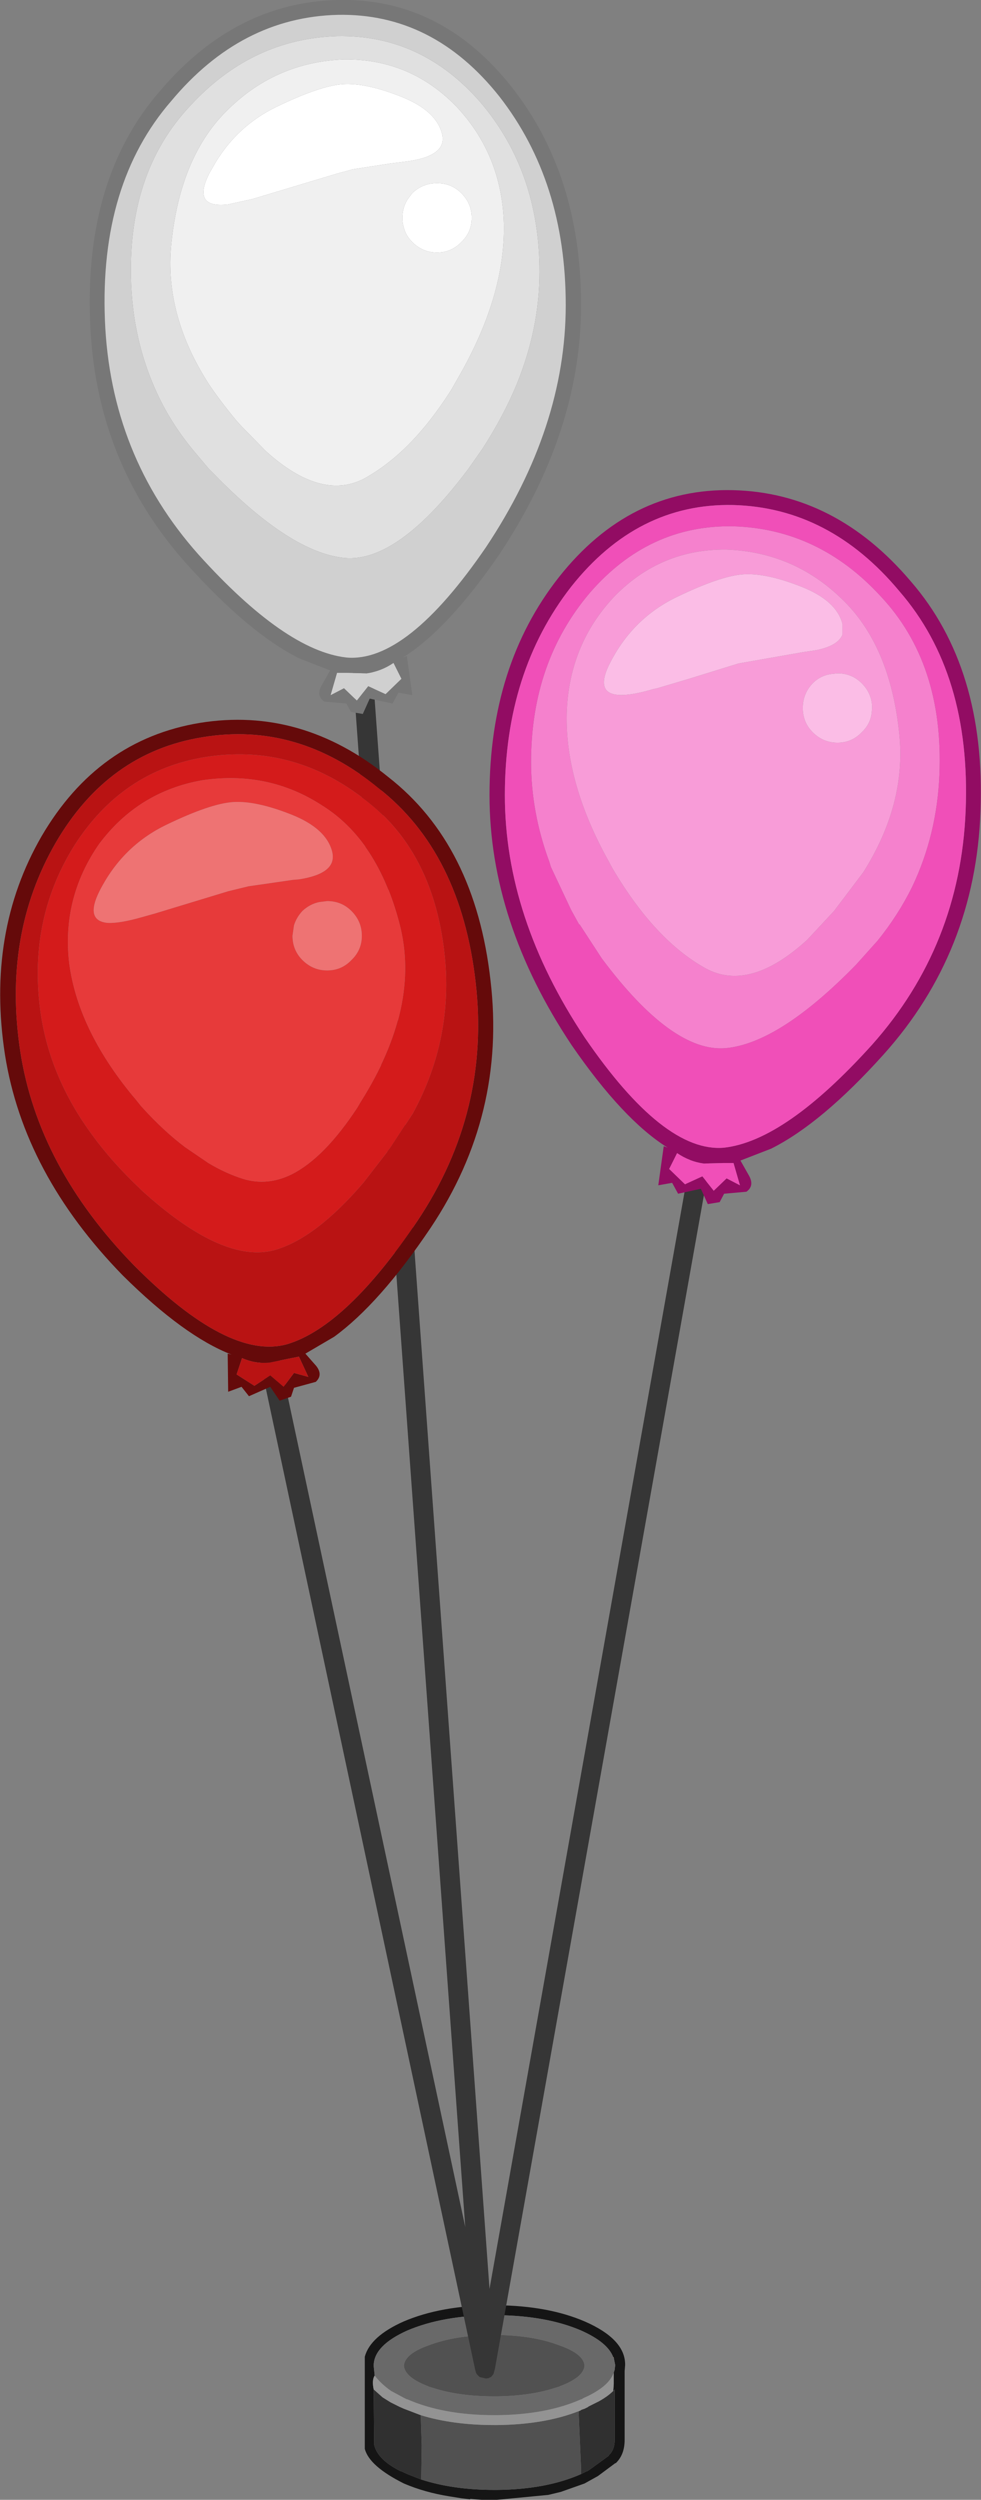 <?xml version="1.0" encoding="UTF-8" standalone="no"?>
<svg xmlns:ffdec="https://www.free-decompiler.com/flash" xmlns:xlink="http://www.w3.org/1999/xlink" ffdec:objectType="shape" height="252.45px" width="99.1px" xmlns="http://www.w3.org/2000/svg">
  <rect width="100%" height="100%" fill="#808080" stroke="none"/>
  <g transform="matrix(1.0, 0.0, 0.0, 1.0, 4.75, 252.35)">
    <path d="M57.2 -14.3 L57.25 -14.3 57.25 -14.25 57.25 -14.2 57.2 -14.3" fill="#e7a87e" fill-rule="evenodd" stroke="none"/>
    <path d="M57.2 -14.3 Q56.65 -15.8 53.95 -17.0 50.45 -18.5 45.45 -18.55 L45.2 -18.55 Q40.05 -18.55 36.4 -17.0 33.05 -15.5 33.0 -13.5 L33.0 -13.4 33.1 -12.45 Q32.8 -12.0 33.0 -11.05 L33.0 -10.55 33.05 -5.55 33.05 -5.45 Q33.4 -3.95 35.7 -2.8 L35.75 -2.8 36.4 -2.5 37.8 -1.95 Q41.05 -0.9 45.2 -0.9 L45.45 -0.9 Q50.45 -0.95 53.95 -2.5 L54.55 -2.8 54.6 -2.8 55.1 -3.15 56.75 -4.35 56.75 -4.4 Q57.35 -4.95 57.35 -5.95 L57.35 -11.05 57.2 -10.9 57.25 -11.6 57.25 -12.75 57.35 -13.05 57.35 -13.1 57.4 -13.5 57.25 -14.25 57.25 -14.3 57.2 -14.3 M36.0 -17.9 Q39.85 -19.55 45.2 -19.55 L45.45 -19.55 Q50.65 -19.5 54.35 -17.9 58.45 -16.1 58.4 -13.5 L58.35 -12.9 58.35 -5.95 Q58.35 -4.45 57.45 -3.6 L57.4 -3.6 55.65 -2.3 54.3 -1.55 51.9 -0.7 50.65 -0.4 45.45 0.1 45.2 0.1 45.05 0.1 43.9 0.1 42.75 0.0 42.75 0.05 41.9 -0.05 40.65 -0.25 Q38.15 -0.65 36.05 -1.55 32.55 -3.3 32.1 -5.05 L32.1 -14.35 Q32.65 -16.4 36.0 -17.9" fill="#151515" fill-rule="evenodd" stroke="none"/>
    <path d="M57.2 -10.9 L57.35 -11.05 57.35 -5.95 Q57.35 -4.95 56.75 -4.4 L56.75 -4.35 55.1 -3.15 54.6 -2.8 54.55 -2.8 53.95 -2.5 53.95 -3.05 53.7 -8.85 53.75 -8.85 53.8 -8.9 53.85 -8.9 54.0 -9.0 54.3 -9.1 54.7 -9.3 54.65 -9.3 55.75 -9.85 Q56.65 -10.35 57.2 -10.9 M37.8 -1.95 L36.4 -2.5 35.75 -2.8 35.7 -2.8 Q33.4 -3.95 33.05 -5.45 L33.05 -5.55 33.0 -10.55 33.0 -11.05 33.9 -10.25 34.7 -9.75 35.6 -9.3 36.05 -9.1 37.75 -8.45 37.85 -5.4 37.8 -1.95" fill="#303030" fill-rule="evenodd" stroke="none"/>
    <path d="M36.05 -13.45 Q36.15 -14.65 38.55 -15.5 41.3 -16.55 45.2 -16.55 L45.45 -16.55 Q49.15 -16.5 51.75 -15.5 54.2 -14.65 54.3 -13.45 54.2 -12.25 51.75 -11.35 L51.8 -11.35 51.3 -11.2 Q48.85 -10.4 45.45 -10.35 L45.2 -10.35 Q41.6 -10.35 39.0 -11.2 L38.5 -11.35 38.55 -11.35 Q36.15 -12.25 36.05 -13.45 M53.95 -2.5 Q50.45 -0.95 45.45 -0.9 L45.2 -0.9 Q41.05 -0.9 37.8 -1.95 L37.85 -5.4 37.75 -8.45 Q41.0 -7.45 45.2 -7.45 L45.45 -7.45 Q50.25 -7.5 53.7 -8.85 L53.95 -3.05 53.95 -2.5" fill="#515151" fill-rule="evenodd" stroke="none"/>
    <path d="M36.05 -13.45 Q36.15 -12.25 38.55 -11.35 L38.5 -11.35 39.0 -11.2 Q41.6 -10.35 45.2 -10.35 L45.45 -10.35 Q48.85 -10.4 51.3 -11.2 L51.8 -11.35 51.75 -11.35 Q54.2 -12.25 54.3 -13.45 54.2 -14.65 51.75 -15.5 49.15 -16.5 45.45 -16.55 L45.2 -16.55 Q41.3 -16.55 38.55 -15.5 36.15 -14.65 36.05 -13.45 M33.1 -12.45 L33.0 -13.4 33.0 -13.5 Q33.05 -15.5 36.4 -17.0 40.05 -18.55 45.2 -18.55 L45.45 -18.55 Q50.45 -18.5 53.95 -17.0 56.65 -15.8 57.2 -14.3 L57.25 -14.2 57.25 -14.25 57.4 -13.5 57.35 -13.1 57.35 -13.05 57.25 -12.75 Q56.9 -11.75 55.65 -10.95 55.05 -10.55 54.25 -10.2 L54.15 -10.15 54.0 -10.05 53.95 -10.05 Q50.45 -8.5 45.45 -8.45 L45.2 -8.45 Q40.05 -8.45 36.4 -10.05 L36.35 -10.05 36.05 -10.2 34.75 -10.9 Q33.75 -11.6 33.1 -12.45" fill="#696969" fill-rule="evenodd" stroke="none"/>
    <path d="M57.25 -12.75 L57.25 -11.6 57.2 -10.9 Q56.65 -10.35 55.75 -9.85 L54.65 -9.3 54.7 -9.3 54.3 -9.1 54.0 -9.0 53.85 -8.9 53.8 -8.9 53.75 -8.85 53.7 -8.85 Q50.25 -7.5 45.45 -7.45 L45.2 -7.45 Q41.0 -7.45 37.75 -8.45 L36.05 -9.1 35.6 -9.3 34.7 -9.75 33.9 -10.25 33.0 -11.05 Q32.8 -12.0 33.1 -12.45 33.75 -11.6 34.75 -10.9 L36.05 -10.2 36.35 -10.05 36.4 -10.05 Q40.05 -8.45 45.2 -8.45 L45.45 -8.45 Q50.45 -8.5 53.95 -10.05 L54.0 -10.05 54.15 -10.15 54.25 -10.2 Q55.05 -10.55 55.65 -10.95 56.9 -11.75 57.25 -12.75" fill="#939393" fill-rule="evenodd" stroke="none"/>
    <path d="M30.9 -184.3 Q30.85 -184.75 31.15 -185.05 L31.85 -185.4 32.55 -185.15 32.9 -184.45 44.7 -21.2 64.95 -135.05 Q65.0 -135.5 65.35 -135.7 L66.1 -135.85 66.75 -135.45 66.9 -134.7 45.25 -13.15 45.1 -12.6 44.85 -12.3 44.7 -12.25 44.65 -12.2 44.35 -12.15 43.7 -12.3 43.45 -12.55 43.35 -12.7 43.25 -13.05 21.45 -115.2 Q21.35 -115.6 21.55 -115.95 21.8 -116.3 22.2 -116.35 L22.95 -116.25 23.4 -115.6 42.25 -27.45 30.9 -184.3" fill="#363636" fill-rule="evenodd" stroke="none"/>
    <path d="M35.75 -242.6 Q39.3 -241.2 39.9 -238.85 40.5 -236.5 35.95 -236.0 L34.75 -235.85 30.85 -235.25 30.7 -235.2 30.35 -235.1 29.4 -234.85 20.75 -232.25 18.25 -231.7 Q14.6 -231.3 16.4 -234.85 L17.0 -235.9 Q19.25 -239.65 23.15 -241.55 27.6 -243.7 29.9 -243.85 32.2 -244.0 35.75 -242.6 M36.45 -232.25 L36.9 -232.85 Q37.95 -233.85 39.4 -233.85 40.85 -233.85 41.85 -232.85 42.9 -231.8 42.9 -230.35 42.9 -228.9 41.85 -227.9 40.85 -226.85 39.4 -226.85 37.95 -226.85 36.9 -227.9 36.25 -228.55 36.05 -229.35 35.9 -229.8 35.9 -230.35 35.9 -231.4 36.45 -232.25" fill="#ffffff" fill-rule="evenodd" stroke="none"/>
    <path d="M4.35 -219.95 Q3.8 -234.4 11.4 -243.15 19.0 -252.1 29.35 -252.35 39.8 -252.6 46.95 -243.55 53.95 -234.65 53.95 -221.55 53.95 -208.75 45.65 -196.3 40.45 -188.75 35.95 -185.95 L36.35 -186.1 36.9 -182.15 35.5 -182.4 34.9 -181.3 32.6 -181.8 31.9 -180.25 30.7 -180.45 30.25 -181.3 28.0 -181.5 Q27.15 -182.1 27.75 -183.15 L28.6 -184.65 25.5 -185.85 Q20.4 -188.4 14.15 -195.35 4.85 -205.7 4.35 -219.95 M12.55 -242.15 Q5.3 -233.8 5.85 -220.0 6.4 -206.35 15.3 -196.35 24.05 -186.65 30.25 -185.95 36.35 -185.4 44.35 -197.1 52.4 -209.2 52.4 -221.55 52.4 -234.0 45.7 -242.6 39.0 -251.05 29.35 -250.85 19.6 -250.6 12.55 -242.15 M30.0 -182.85 L31.3 -181.6 32.45 -183.05 34.2 -182.25 35.8 -183.8 35.0 -185.4 Q33.75 -184.55 32.3 -184.35 L30.3 -184.4 29.3 -184.4 28.65 -182.15 30.0 -182.85" fill="#777777" fill-rule="evenodd" stroke="none"/>
    <path d="M35.75 -242.6 Q32.2 -244.0 29.9 -243.85 27.6 -243.7 23.15 -241.55 19.25 -239.65 17.0 -235.9 L16.4 -234.85 Q14.6 -231.3 18.25 -231.7 L20.75 -232.25 29.4 -234.85 30.35 -235.1 30.7 -235.2 30.85 -235.25 34.75 -235.85 35.95 -236.0 Q40.5 -236.5 39.9 -238.85 39.3 -241.2 35.75 -242.6 M36.45 -232.25 Q35.9 -231.4 35.9 -230.35 35.9 -229.8 36.05 -229.35 36.25 -228.55 36.9 -227.9 37.95 -226.85 39.4 -226.85 40.85 -226.85 41.85 -227.9 42.9 -228.9 42.9 -230.35 42.9 -231.8 41.85 -232.85 40.85 -233.85 39.4 -233.85 37.95 -233.85 36.9 -232.85 L36.45 -232.25 M18.4 -241.4 Q23.25 -246.1 30.05 -246.35 36.65 -246.4 41.3 -241.65 45.95 -236.75 46.15 -229.75 46.3 -222.75 41.9 -214.85 L40.85 -213.0 Q38.5 -209.3 35.95 -206.9 L35.4 -206.4 Q33.8 -205.0 32.1 -204.05 27.9 -201.8 22.55 -206.4 L22.1 -206.8 22.0 -206.9 19.65 -209.3 19.15 -209.85 Q17.65 -211.65 16.45 -213.4 11.85 -220.45 12.55 -227.65 13.45 -236.7 18.4 -241.4" fill="#f0f0f0" fill-rule="evenodd" stroke="none"/>
    <path d="M8.5 -223.65 Q8.05 -234.85 14.45 -241.65 20.7 -248.45 29.35 -248.7 37.85 -248.85 43.8 -242.0 49.75 -235.0 49.75 -224.9 49.75 -219.2 47.45 -213.55 46.1 -210.3 44.0 -207.05 L42.6 -205.05 Q35.5 -195.55 30.1 -196.0 24.65 -196.5 16.9 -204.45 L16.35 -205.0 14.75 -206.9 Q13.15 -208.85 12.0 -210.9 8.8 -216.7 8.5 -223.65 M18.4 -241.4 Q13.45 -236.7 12.55 -227.65 11.85 -220.45 16.45 -213.4 17.65 -211.65 19.15 -209.85 L19.65 -209.3 22.0 -206.9 22.1 -206.8 22.55 -206.4 Q27.9 -201.8 32.1 -204.05 33.8 -205.0 35.4 -206.4 L35.95 -206.9 Q38.5 -209.3 40.85 -213.0 L41.9 -214.85 Q46.3 -222.75 46.15 -229.75 45.95 -236.75 41.3 -241.65 36.65 -246.4 30.05 -246.35 23.25 -246.1 18.4 -241.4" fill="#e0e0e0" fill-rule="evenodd" stroke="none"/>
    <path d="M8.5 -223.65 Q8.8 -216.7 12.0 -210.9 13.15 -208.85 14.75 -206.9 L16.35 -205.0 16.9 -204.45 Q24.65 -196.5 30.1 -196.0 35.5 -195.55 42.6 -205.05 L44.0 -207.05 Q46.1 -210.3 47.45 -213.55 49.75 -219.2 49.75 -224.9 49.75 -235.0 43.8 -242.0 37.85 -248.85 29.35 -248.7 20.7 -248.45 14.45 -241.65 8.05 -234.85 8.5 -223.65 M12.55 -242.15 Q19.6 -250.6 29.35 -250.85 39.0 -251.05 45.7 -242.6 52.4 -234.0 52.4 -221.55 52.4 -209.2 44.35 -197.1 36.35 -185.4 30.25 -185.95 24.05 -186.65 15.3 -196.35 6.4 -206.35 5.85 -220.0 5.3 -233.8 12.55 -242.15 M30.0 -182.85 L28.65 -182.15 29.3 -184.4 30.3 -184.4 32.3 -184.35 Q33.75 -184.55 35.0 -185.4 L35.8 -183.8 34.2 -182.25 32.45 -183.05 31.3 -181.6 30.0 -182.85" fill="#d0d0d0" fill-rule="evenodd" stroke="none"/>
    <path d="M86.1 -192.65 Q79.05 -201.1 69.3 -201.35 59.65 -201.55 52.95 -193.1 46.25 -184.5 46.25 -172.05 46.25 -159.7 54.3 -147.6 62.3 -135.9 68.4 -136.45 74.6 -137.15 83.35 -146.85 92.25 -156.85 92.8 -170.5 93.35 -184.3 86.1 -192.65 M94.3 -170.45 Q93.8 -156.2 84.5 -145.85 78.25 -138.9 73.15 -136.35 L70.05 -135.15 70.9 -133.65 Q71.5 -132.6 70.65 -132.0 L68.4 -131.8 67.95 -130.95 66.75 -130.75 66.05 -132.3 63.75 -131.8 63.15 -132.9 61.75 -132.65 62.3 -136.6 62.7 -136.45 Q58.2 -139.25 53.0 -146.8 44.7 -159.25 44.7 -172.05 44.7 -185.15 51.7 -194.05 58.85 -203.1 69.3 -202.85 79.65 -202.6 87.25 -193.65 94.85 -184.9 94.3 -170.45 M69.35 -134.9 L68.35 -134.9 66.35 -134.85 Q64.9 -135.05 63.65 -135.9 L62.85 -134.3 64.45 -132.75 66.2 -133.55 67.35 -132.1 68.65 -133.35 70.0 -132.65 69.35 -134.9" fill="#920c63" fill-rule="evenodd" stroke="none"/>
    <path d="M90.15 -174.15 Q89.9 -168.05 87.4 -162.8 86.0 -159.95 83.9 -157.35 L81.75 -154.95 Q74.0 -147.0 68.55 -146.5 63.15 -146.05 56.05 -155.55 L53.8 -159.0 53.75 -159.0 52.95 -160.45 50.9 -164.8 50.75 -165.3 Q48.9 -170.3 48.9 -175.4 48.9 -185.5 54.85 -192.5 60.8 -199.35 69.3 -199.2 77.95 -198.95 84.2 -192.15 90.6 -185.35 90.15 -174.15 M82.45 -164.25 Q86.8 -171.15 86.1 -178.15 85.2 -187.2 80.25 -191.9 75.4 -196.6 68.6 -196.85 62.0 -196.9 57.35 -192.15 52.7 -187.25 52.5 -180.25 52.35 -173.25 56.75 -165.35 L57.1 -164.7 Q59.45 -160.7 62.05 -158.05 64.2 -155.85 66.55 -154.55 71.0 -152.15 76.8 -157.45 L79.5 -160.35 82.45 -164.25" fill="#f581cd" fill-rule="evenodd" stroke="none"/>
    <path d="M90.15 -174.15 Q90.6 -185.35 84.2 -192.15 77.95 -198.95 69.3 -199.2 60.8 -199.35 54.85 -192.5 48.9 -185.5 48.9 -175.4 48.9 -170.3 50.75 -165.3 L50.9 -164.8 52.95 -160.45 53.75 -159.0 53.8 -159.0 56.05 -155.55 Q63.15 -146.05 68.55 -146.5 74.0 -147.0 81.75 -154.95 L83.9 -157.35 Q86.0 -159.95 87.4 -162.8 89.9 -168.05 90.15 -174.15 M86.1 -192.65 Q93.35 -184.3 92.8 -170.5 92.25 -156.85 83.35 -146.85 74.6 -137.15 68.4 -136.45 62.3 -135.9 54.3 -147.6 46.25 -159.7 46.25 -172.05 46.25 -184.5 52.95 -193.1 59.65 -201.55 69.3 -201.35 79.05 -201.1 86.1 -192.65 M69.35 -134.9 L70.0 -132.65 68.65 -133.35 67.35 -132.1 66.2 -133.55 64.45 -132.75 62.85 -134.3 63.65 -135.9 Q64.9 -135.05 66.35 -134.85 L68.35 -134.9 69.35 -134.9" fill="#f04fb8" fill-rule="evenodd" stroke="none"/>
    <path d="M83.35 -180.85 Q83.35 -182.3 82.3 -183.35 81.3 -184.35 79.85 -184.35 L79.4 -184.3 Q78.2 -184.2 77.35 -183.35 76.35 -182.3 76.35 -180.85 76.35 -179.4 77.35 -178.4 78.4 -177.35 79.85 -177.35 81.3 -177.35 82.3 -178.4 83.15 -179.2 83.3 -180.3 L83.35 -180.85 M82.45 -164.25 L79.5 -160.35 76.8 -157.45 Q71.0 -152.15 66.55 -154.55 64.2 -155.85 62.05 -158.05 59.45 -160.7 57.1 -164.7 L56.75 -165.35 Q52.35 -173.25 52.5 -180.25 52.7 -187.25 57.35 -192.15 62.0 -196.9 68.6 -196.85 75.4 -196.6 80.25 -191.9 85.2 -187.2 86.1 -178.15 86.8 -171.15 82.45 -164.25 M76.2 -193.1 Q72.65 -194.5 70.35 -194.35 68.05 -194.2 63.6 -192.05 59.15 -189.9 56.85 -185.35 54.55 -180.8 61.2 -182.75 L61.65 -182.85 64.85 -183.8 69.85 -185.35 76.4 -186.5 77.75 -186.7 Q79.9 -187.15 80.35 -188.25 L80.35 -189.35 Q79.75 -191.7 76.2 -193.1" fill="#f89cd8" fill-rule="evenodd" stroke="none"/>
    <path d="M83.35 -180.85 L83.3 -180.3 Q83.15 -179.2 82.3 -178.4 81.3 -177.35 79.85 -177.35 78.4 -177.35 77.35 -178.4 76.35 -179.4 76.35 -180.85 76.35 -182.3 77.35 -183.35 78.2 -184.2 79.4 -184.3 L79.85 -184.35 Q81.3 -184.35 82.3 -183.35 83.35 -182.3 83.35 -180.85 M76.2 -193.1 Q79.75 -191.7 80.35 -189.35 L80.35 -188.25 Q79.9 -187.15 77.75 -186.7 L76.4 -186.5 69.85 -185.35 64.85 -183.8 61.65 -182.85 61.2 -182.75 Q54.55 -180.8 56.85 -185.35 59.15 -189.9 63.6 -192.05 68.05 -194.2 70.35 -194.35 72.65 -194.5 76.2 -193.1" fill="#fbbde6" fill-rule="evenodd" stroke="none"/>
    <path d="M0.85 -167.2 Q-4.5 -157.9 -2.7 -146.15 -0.9 -134.5 8.8 -124.55 18.35 -114.95 24.25 -116.6 30.25 -118.4 37.45 -129.1 44.8 -140.15 43.3 -153.15 41.8 -166.25 33.5 -172.75 25.3 -179.5 15.7 -177.9 6.15 -176.35 0.85 -167.2 M34.45 -173.9 Q43.25 -167.05 44.8 -153.35 46.4 -139.8 38.75 -128.35 33.6 -120.7 29.0 -117.35 L26.1 -115.65 27.2 -114.4 Q27.9 -113.5 27.15 -112.8 L24.95 -112.2 24.65 -111.3 23.5 -110.9 22.55 -112.3 20.4 -111.35 19.65 -112.3 18.3 -111.8 18.25 -115.65 18.65 -115.55 Q13.85 -117.4 7.65 -123.55 -2.35 -133.8 -4.25 -145.85 -6.15 -158.2 -0.55 -167.9 5.15 -177.65 15.45 -179.35 25.7 -181.0 34.45 -173.9 M19.7 -115.2 L19.15 -113.55 20.95 -112.4 22.55 -113.45 23.9 -112.3 24.95 -113.7 26.4 -113.3 25.45 -115.35 24.45 -115.15 22.5 -114.75 Q21.05 -114.6 19.7 -115.2" fill="#650a0a" fill-rule="evenodd" stroke="none"/>
    <path d="M31.65 -171.95 Q24.55 -177.25 16.0 -175.9 7.6 -174.55 2.75 -166.95 -2.05 -159.25 -0.6 -149.75 0.4 -143.4 4.55 -137.75 6.55 -135.0 9.35 -132.35 L9.6 -132.1 10.05 -131.7 Q17.9 -124.75 22.95 -126.1 27.1 -127.25 31.95 -132.9 L34.7 -136.45 36.95 -139.9 Q41.1 -147.5 40.15 -156.1 38.95 -166.75 31.65 -171.95 M0.85 -167.2 Q6.15 -176.35 15.7 -177.9 25.3 -179.5 33.5 -172.75 41.8 -166.25 43.3 -153.15 44.8 -140.15 37.45 -129.1 30.25 -118.4 24.25 -116.6 18.35 -114.95 8.8 -124.55 -0.9 -134.5 -2.7 -146.15 -4.5 -157.9 0.85 -167.2 M19.7 -115.2 Q21.05 -114.6 22.5 -114.75 L24.45 -115.15 25.45 -115.35 26.4 -113.3 24.95 -113.7 23.9 -112.3 22.55 -113.45 20.95 -112.4 19.15 -113.55 19.7 -115.2" fill="#b91313" fill-rule="evenodd" stroke="none"/>
    <path d="M2.25 -155.0 Q3.15 -148.4 8.6 -141.75 L8.9 -141.4 9.5 -140.65 Q11.7 -138.2 13.95 -136.5 L16.3 -134.9 Q18.05 -133.85 19.8 -133.3 22.25 -132.55 24.7 -133.75 28.0 -135.4 31.35 -140.5 L31.7 -141.1 Q37.8 -150.75 35.6 -159.1 33.4 -167.5 27.8 -171.0 22.35 -174.55 15.65 -173.55 9.2 -172.4 5.25 -167.1 1.45 -161.6 2.25 -155.0 M31.65 -171.95 Q38.95 -166.75 40.15 -156.1 41.1 -147.5 36.95 -139.9 L34.7 -136.45 31.95 -132.9 Q27.1 -127.25 22.95 -126.1 17.9 -124.75 10.05 -131.7 L9.6 -132.1 9.35 -132.35 Q6.55 -135.0 4.55 -137.75 0.4 -143.4 -0.6 -149.75 -2.05 -159.25 2.75 -166.95 7.6 -174.55 16.0 -175.9 24.55 -177.25 31.65 -171.95" fill="#d41b1b" fill-rule="evenodd" stroke="none"/>
    <path d="M2.25 -155.0 Q1.45 -161.6 5.25 -167.1 9.2 -172.4 15.65 -173.55 22.35 -174.55 27.8 -171.0 33.4 -167.5 35.6 -159.1 37.8 -150.75 31.7 -141.1 L31.35 -140.5 Q28.0 -135.4 24.7 -133.75 22.25 -132.55 19.8 -133.3 18.05 -133.85 16.3 -134.9 L13.95 -136.5 Q11.7 -138.2 9.5 -140.65 L8.9 -141.4 8.6 -141.75 Q3.15 -148.4 2.25 -155.0 M28.3 -161.35 L27.5 -161.25 Q26.55 -161.05 25.8 -160.35 25.2 -159.7 24.95 -158.9 L24.8 -157.85 Q24.8 -156.4 25.8 -155.4 26.85 -154.35 28.3 -154.35 29.75 -154.35 30.75 -155.4 31.8 -156.4 31.8 -157.85 31.8 -159.3 30.75 -160.35 29.75 -161.35 28.3 -161.35 M18.8 -171.35 Q16.5 -171.2 12.05 -169.05 7.6 -166.9 5.3 -162.35 3.8 -159.35 6.15 -159.15 7.4 -159.1 9.65 -159.75 L10.9 -160.1 18.3 -162.35 20.35 -162.85 24.85 -163.5 25.45 -163.55 Q29.35 -164.15 28.8 -166.35 28.2 -168.7 24.65 -170.1 21.1 -171.5 18.8 -171.35" fill="#e73a3a" fill-rule="evenodd" stroke="none"/>
    <path d="M18.8 -171.35 Q21.1 -171.5 24.65 -170.1 28.2 -168.7 28.8 -166.35 29.35 -164.15 25.45 -163.55 L24.85 -163.5 20.35 -162.85 18.3 -162.35 10.9 -160.1 9.65 -159.75 Q7.4 -159.1 6.15 -159.15 3.8 -159.35 5.3 -162.35 7.6 -166.9 12.05 -169.05 16.5 -171.2 18.8 -171.35 M28.3 -161.35 Q29.75 -161.35 30.75 -160.35 31.8 -159.3 31.8 -157.85 31.8 -156.4 30.75 -155.4 29.75 -154.35 28.3 -154.35 26.85 -154.35 25.8 -155.4 24.8 -156.4 24.8 -157.85 L24.95 -158.9 Q25.2 -159.7 25.8 -160.35 26.55 -161.05 27.5 -161.25 L28.3 -161.35" fill="#ee7373" fill-rule="evenodd" stroke="none"/>
  </g>
</svg>
